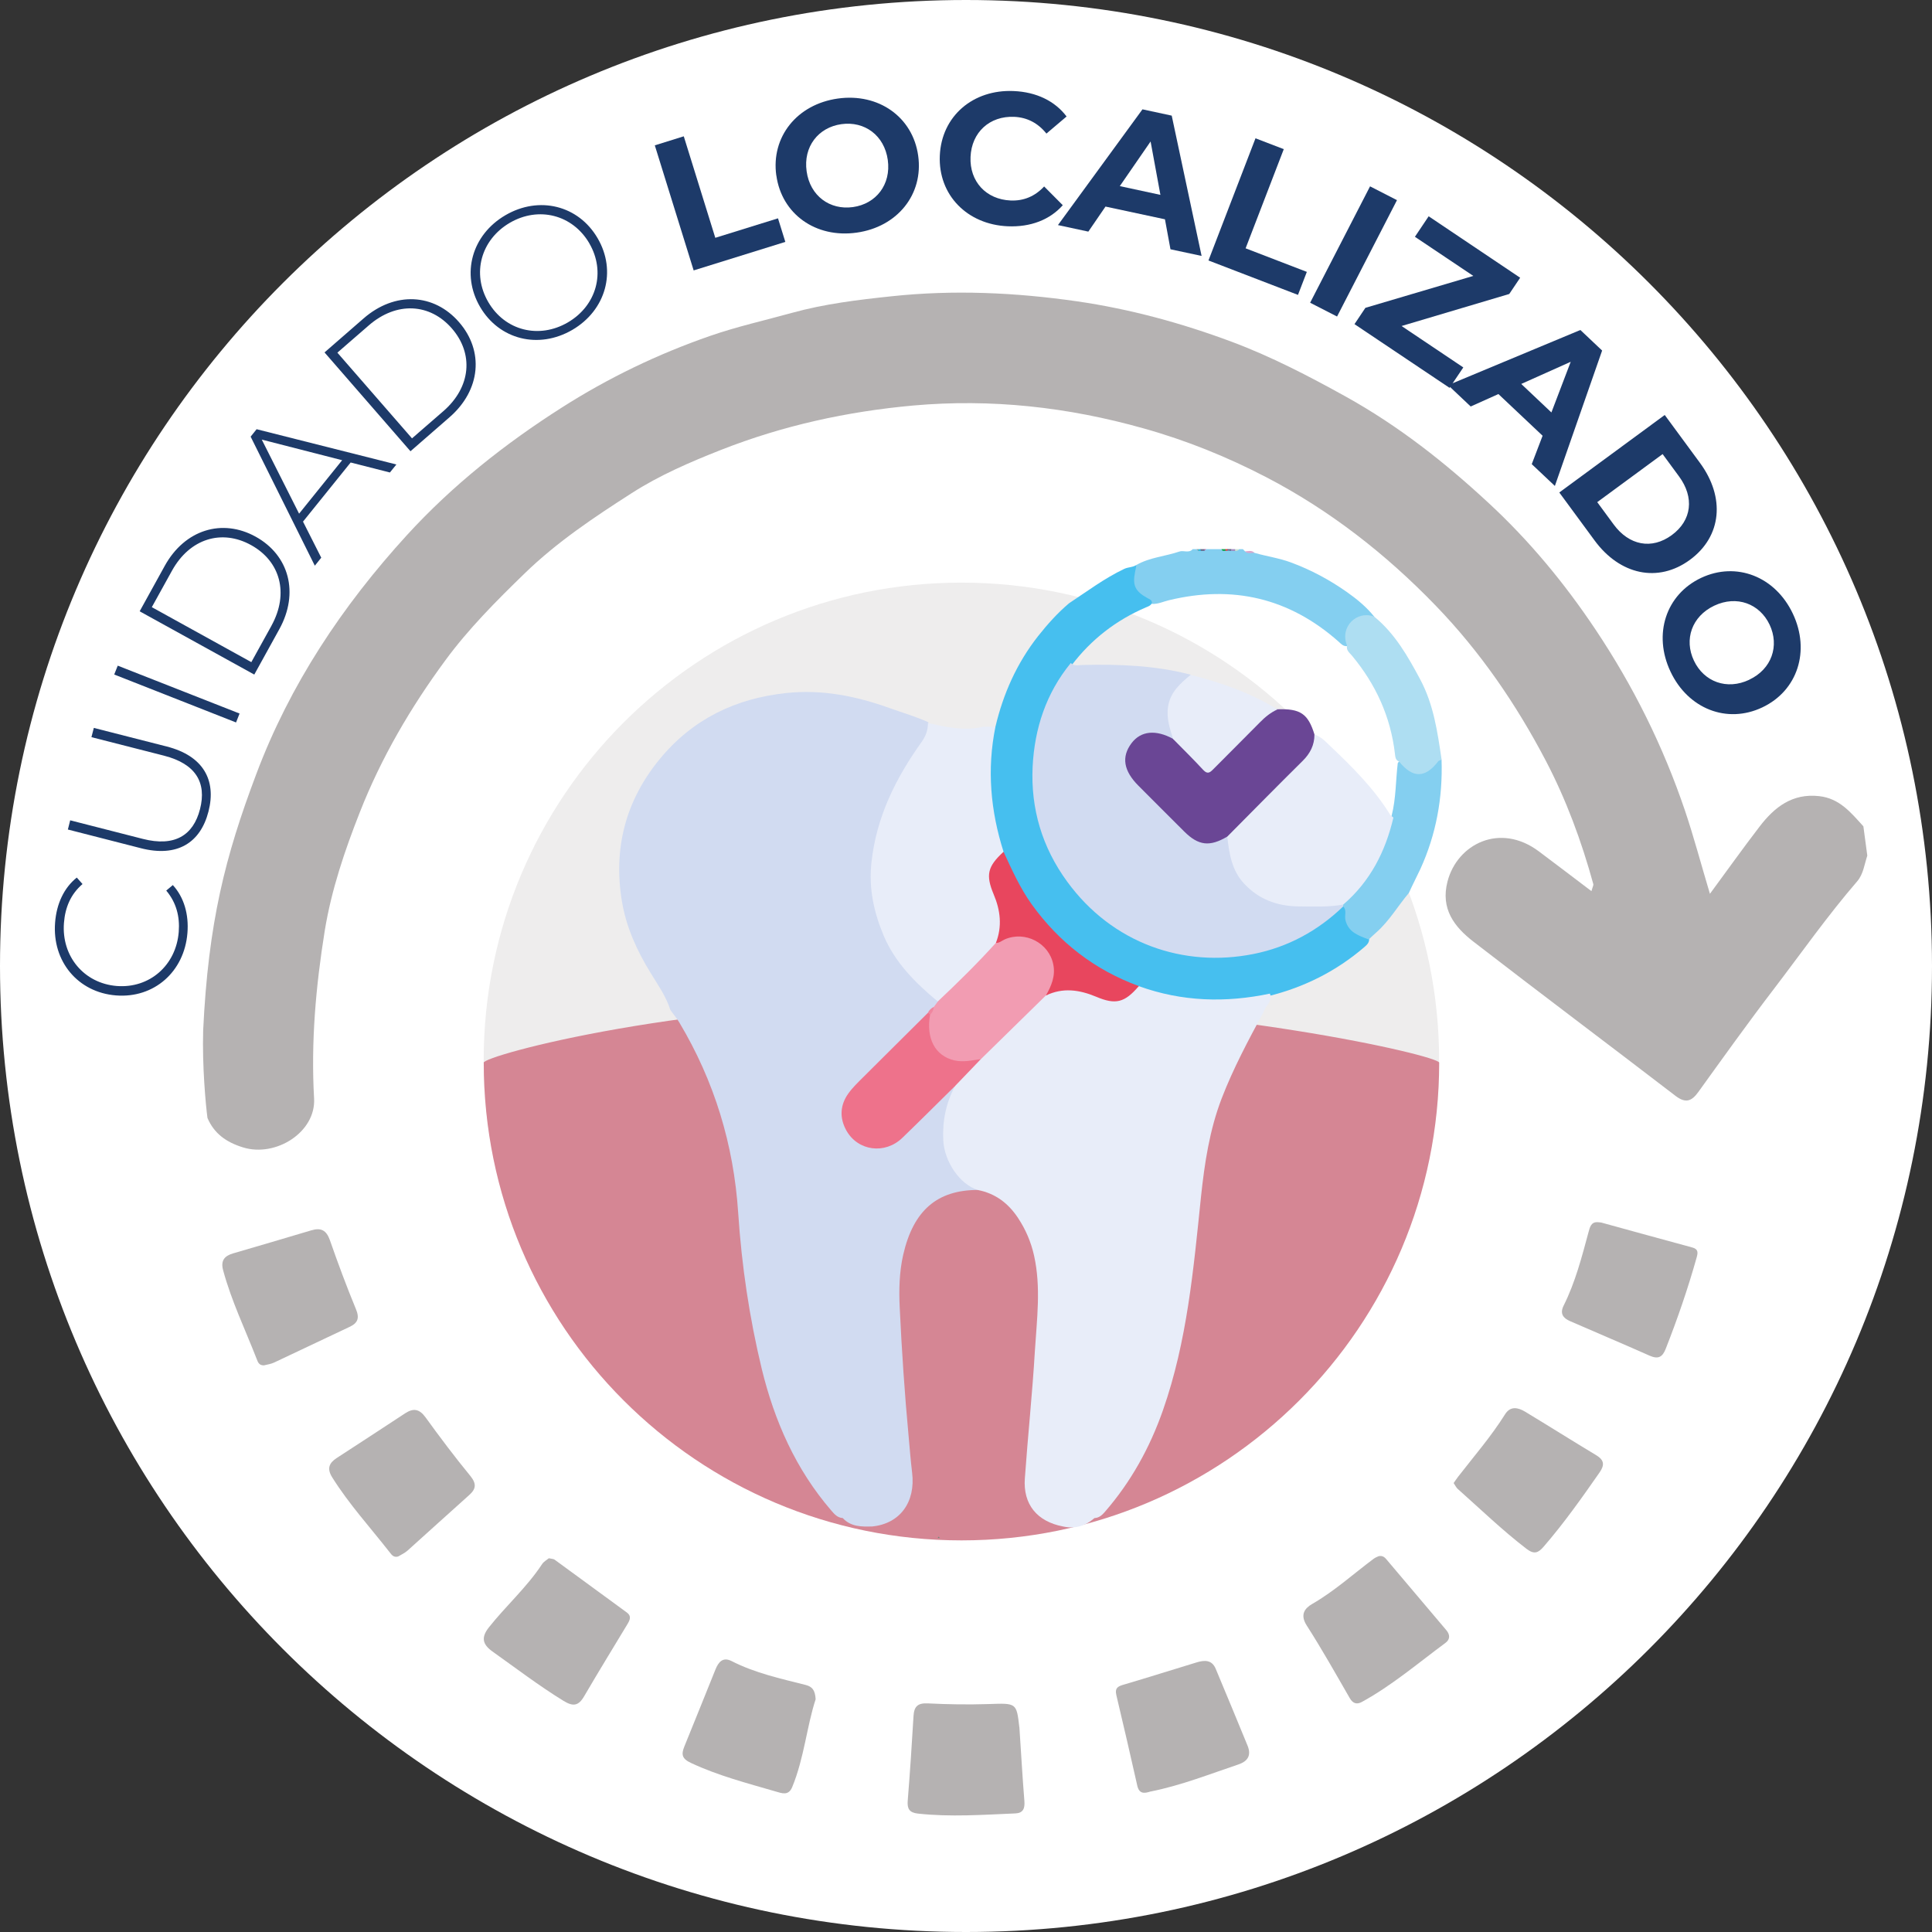 <?xml version="1.0" encoding="UTF-8"?>
<svg id="Capa_1" data-name="Capa 1" xmlns="http://www.w3.org/2000/svg" viewBox="0 0 34.016 34.016">
  <rect x="0" y="0" width="34.016" height="34.016" fill="#333333" stroke="none"/>
  <defs>
    <style>
      .cls-1 {
        fill: #d1dbf1;
      }

      .cls-2 {
        fill: #1d3a69;
      }

      .cls-3 {
        fill: #e8edf9;
      }

      .cls-4 {
        fill: #84cff0;
      }

      .cls-5 {
        fill: #0ba347;
      }

      .cls-6 {
        fill: #a18dc2;
      }

      .cls-7 {
        fill: #6d8879;
      }

      .cls-8 {
        fill: #32badb;
      }

      .cls-9 {
        fill: #e43439;
      }

      .cls-10 {
        fill: #46bfef;
      }

      .cls-11 {
        fill: #aedef2;
      }

      .cls-12 {
        fill: #d9a7cd;
      }

      .cls-13 {
        fill: #d58694;
      }

      .cls-14 {
        fill: #f29cb2;
      }

      .cls-15 {
        fill: #879da2;
      }

      .cls-16 {
        fill: #fff;
      }

      .cls-17 {
        fill: #646787;
      }

      .cls-18 {
        fill: #cae3d4;
      }

      .cls-19 {
        fill: #eeeded;
      }

      .cls-20 {
        fill: #6a4695;
      }

      .cls-21 {
        fill: #b5b2b2;
      }

      .cls-22 {
        fill: #a1559c;
      }

      .cls-23 {
        fill: #ee728b;
      }

      .cls-24 {
        fill: #f0869f;
      }

      .cls-25 {
        fill: #e8465e;
      }
    </style>
  </defs>
  <g>
    <path class="cls-16" d="M0,17.008C0,7.615,7.615,0,17.008,0s17.008,7.615,17.008,17.008c0,9.393-7.615,17.008-17.008,17.008S0,26.401,0,17.008"/>
    <path class="cls-21" d="M32.808,14.549c-.218-.24-.419-.493-.781-.532-.471-.052-.784.194-1.045.534-.286.372-.558.754-.876,1.186-.161-.538-.284-1.004-.438-1.461-.383-1.132-.908-2.191-1.574-3.188-.548-.821-1.17-1.572-1.89-2.237-.765-.709-1.58-1.352-2.505-1.866-.657-.364-1.319-.709-2.019-.97-.881-.328-1.782-.574-2.718-.71-1.087-.156-2.173-.205-3.262-.089-.589.062-1.18.133-1.759.293-.479.133-.963.24-1.438.405-.92.319-1.794.74-2.612,1.262-.997.635-1.923,1.367-2.726,2.245-1.138,1.246-2.061,2.632-2.654,4.211-.547,1.45-.843,2.611-.934,4.509-.018.633.045,1.314.076,1.543.116.271.327.427.63.519.574.175,1.281-.269,1.247-.864-.057-.995.031-1.976.188-2.954.118-.721.351-1.408.618-2.086.378-.962.897-1.847,1.506-2.674.408-.555.898-1.047,1.395-1.529.569-.553,1.226-.991,1.886-1.414.485-.312,1.026-.546,1.572-.761,1.091-.429,2.217-.675,3.38-.781,1.378-.123,2.723.026,4.058.402.756.211,1.477.504,2.16.859,1.114.579,2.103,1.349,2.983,2.26.788.815,1.419,1.738,1.939,2.73.359.685.631,1.421.837,2.172.007.024-.012.054-.032.127-.318-.241-.62-.471-.923-.698-.687-.517-1.44-.131-1.611.527-.126.484.121.801.457,1.061,1.181.913,2.376,1.808,3.559,2.716.177.134.282.094.4-.07.439-.609.875-1.219,1.331-1.815.484-.634.943-1.288,1.466-1.894.11-.128.126-.299.178-.452-.022-.172-.046-.343-.069-.515"/>
    <path class="cls-21" d="M17.947,30.41c-.05-.433-.05-.424-.548-.407-.354.011-.709.006-1.062-.012-.177-.009-.243.052-.253.222-.029.497-.062.993-.102,1.49-.012.145.03.211.178.228.572.063,1.146.021,1.719-.003.133-.006.168-.086.157-.217-.034-.418-.057-.838-.088-1.3"/>
    <path class="cls-21" d="M9.665,27.434c-.036.031-.091.059-.121.105-.268.408-.634.732-.936,1.113-.134.17-.122.293.062.425.414.294.817.602,1.251.869.168.103.263.092.363-.079.25-.428.51-.852.766-1.276.043-.072.07-.139-.013-.2-.425-.31-.849-.622-1.274-.932-.021-.014-.055-.013-.098-.023"/>
    <path class="cls-21" d="M7.011,27.404c.051-.031.113-.058.163-.102.363-.326.723-.654,1.088-.98.122-.109.129-.2.019-.336-.274-.334-.534-.679-.787-1.029-.109-.151-.214-.17-.363-.072-.4.264-.801.524-1.203.786-.133.087-.175.185-.081.337.296.474.673.886,1.015,1.324.035.045.07.096.151.072"/>
    <path class="cls-21" d="M4.644,24.04c.057-.015.127-.023.186-.052.441-.207.881-.418,1.322-.625.148-.069.182-.154.114-.316-.165-.4-.316-.805-.458-1.213-.062-.174-.156-.223-.327-.172-.459.138-.918.271-1.378.406-.152.045-.221.127-.174.299.146.539.389,1.043.591,1.561.02.053.04.112.123.111"/>
    <path class="cls-21" d="M25.594,26.112c.029.042.044.079.072.103.4.356.785.728,1.211,1.055.132.1.203.076.302-.039.359-.415.674-.861.986-1.309.092-.134.076-.218-.063-.302-.418-.251-.831-.512-1.25-.765-.123-.074-.259-.105-.353.046-.244.389-.544.735-.825,1.097-.028.036-.053.075-.08.113"/>
    <path class="cls-21" d="M20.257,31.543c.537-.107,1.038-.306,1.547-.477.172-.058.229-.166.161-.332-.185-.451-.372-.902-.56-1.351-.068-.165-.203-.155-.339-.113-.423.128-.842.262-1.265.386-.105.03-.178.053-.146.189.127.532.249,1.063.369,1.596.035.154.135.133.234.101"/>
    <path class="cls-21" d="M28.135,21.519c-.121-.01-.142.087-.164.166-.12.444-.234.89-.441,1.303-.07.14-.008.221.114.273.466.204.936.401,1.4.608.15.065.225.029.284-.122.207-.526.391-1.061.544-1.606.023-.083.033-.148-.076-.177-.536-.144-1.069-.293-1.603-.439-.019-.004-.039-.004-.058-.006"/>
    <path class="cls-21" d="M24.273,27.399c-.021.011-.058.023-.088.046-.359.268-.691.571-1.083.796-.133.077-.215.19-.096.377.268.418.511.851.759,1.281.056.098.128.113.212.067.53-.29.989-.683,1.471-1.039.085-.062.085-.144.017-.225-.351-.416-.702-.831-1.054-1.246-.03-.035-.066-.072-.138-.057"/>
    <path class="cls-21" d="M14.361,29.919c-.01-.165-.063-.223-.174-.252-.445-.113-.894-.21-1.308-.422-.154-.077-.231.021-.283.151-.183.451-.362.904-.547,1.354-.056.139-.043.215.114.288.48.226.99.357,1.494.504.108.031.226.081.291-.077.212-.515.257-1.073.413-1.547"/>
    <g>
      <path class="cls-19" d="M8.516,18.669c0-4.646,3.766-8.411,8.411-8.411,4.646,0,8.411,3.766,8.411,8.411,0,4.646-3.766,8.411-8.411,8.411-4.646,0-8.411-3.766-8.411-8.411"/>
      <path class="cls-13" d="M8.516,18.71c0-.123,3.586-1.113,8.247-1.072,4.658.041,8.576.949,8.576,1.072,0,4.646-3.766,8.411-8.411,8.411-4.646,0-8.411-3.766-8.411-8.411"/>
      <path class="cls-4" d="M22.088,9.734c.213.062.434.091.644.17.351.13.677.305.984.521.179.127.345.263.481.434-.032.032-.073.019-.11.021-.236.011-.354.137-.349.373,0,.045.018.09-.026.124-.065.002-.102-.042-.144-.08-.868-.769-1.865-1-2.987-.729-.097.023-.191.07-.297.065-.04-.02-.076-.046-.115-.068-.255-.152-.307-.364-.157-.62.235-.133.505-.149.755-.235.073-.025.165.035.232-.041h.068c.012.013.027.018.045.018h.082c.016.001.032-.005.043-.018h.272c.02.022.047.016.073.018h.16c.026-.001.053.006.074-.018h.068c.012.013.025.027.038.04.053.029.115-.007.168.026"/>
      <path class="cls-18" d="M21.814,9.669c-.013.029-.039.033-.066.033-.013-.006-.016-.013-.013-.021.002-.008.007-.012.011-.012h.068Z"/>
      <path class="cls-6" d="M21.746,9.669c.001.012.001.022.001.033-.023,0-.048-.002-.073-.004-.008-.007-.011-.014-.007-.02.004-.006.007-.009.011-.009h.068Z"/>
      <path class="cls-17" d="M21.678,9.669c-.001.009-.001.02-.004.029-.019-.001-.039-.002-.059-.005-.014-.002-.02-.007-.016-.013.002-.008.007-.012.011-.012h.068Z"/>
      <path class="cls-5" d="M21.576,9.697c-.029.005-.057.009-.069-.028h.069c.008.006.012.012.008.019-.002.006-.006.009-.008.009"/>
      <path class="cls-17" d="M21.202,9.698c-.02,0-.038.001-.057.001-.023-.002-.027-.013-.011-.03h.069c.007.007.009.013.007.02-.002.006-.006.009-.008.009"/>
      <path class="cls-9" d="M21.576,9.697v-.028h.034c.001.008.004.016.006.025-.014.001-.027.002-.04.004"/>
      <path class="cls-22" d="M21.202,9.698c0-.009,0-.02.001-.029h.034c-.013.009-.023.02-.035.029"/>
      <path class="cls-8" d="M21.134,9.669c.005.009.008.02.011.029-.015.001-.03.002-.046.004-.008-.008-.009-.015-.007-.022.004-.007.006-.011.008-.011h.034Z"/>
      <path class="cls-15" d="M21.1,9.669c0,.011-.001.022-.001.033l-.033-.033h.034Z"/>
      <path class="cls-7" d="M16.51,27.079c.012-.028.022-.028.034,0h-.034Z"/>
      <path class="cls-1" d="M17.223,20.951c-.722-.001-1.142.359-1.321,1.143-.069.305-.076.616-.061.927.036.762.087,1.522.158,2.282.019.208.035.416.06.623.065.523-.215.902-.703.95-.188.005-.375.007-.518-.148-.095-.006-.148-.07-.204-.135-.625-.725-.998-1.574-1.222-2.491-.218-.903-.354-1.821-.415-2.748-.079-1.203-.42-2.32-1.038-3.354-.046-.079-.106-.145-.157-.22-.073-.236-.216-.435-.342-.642-.243-.394-.434-.809-.51-1.269-.155-.934.066-1.776.667-2.506.577-.7,1.329-1.066,2.227-1.161.63-.067,1.228.053,1.813.263.229.082.462.149.685.25.08.154-.012.273-.091.387-.249.352-.467.721-.625,1.124-.145.366-.245.745-.256,1.136-.014.534.14,1.029.442,1.471.147.213.306.42.52.577.073.053.143.113.191.191.016.059-.019.099-.053.137-.04.042-.081.081-.12.123-.408.408-.815.815-1.222,1.223-.151.152-.277.321-.262.549.016.232.129.41.353.495.224.083.437.057.617-.108.22-.204.425-.422.638-.632.073-.073.14-.148.218-.213.036-.03.074-.1.138-.035.014.062-.027.107-.048.158-.194.482-.195.948.115,1.389.069.099.142.191.274.208.028.004.052.022.05.057"/>
      <path class="cls-10" d="M17.526,12.797c.138-.585.378-1.122.751-1.597.165-.208.341-.406.545-.578.318-.21.624-.44.97-.605.073-.035.154-.026.218-.072-.008.043-.018.087-.026.129-.046.232.002.335.212.453.038.021.087.033.086.09-.02.046-.065.06-.106.077-.524.225-.961.562-1.307,1.017-.461.612-.681,1.31-.642,2.068.059,1.102.576,1.961,1.505,2.561.441.284.93.428,1.455.462.887.057,1.661-.204,2.328-.788.038-.034.075-.072.131-.072.062.013.075.065.075.115.005.219.114.354.325.412.027.008.048.028.059.055.008.073-.041.114-.088.155-.491.421-1.056.704-1.684.859-.769.179-1.527.142-2.272-.123-.781-.293-1.43-.767-1.918-1.448-.218-.305-.375-.643-.522-.988-.22-.646-.289-1.305-.177-1.981.012-.073.026-.144.08-.201"/>
      <path class="cls-3" d="M20.052,17.363c.756.273,1.527.296,2.307.131.053.141-.082.217-.115.33-.266.493-.53.986-.733,1.512-.216.561-.303,1.147-.366,1.74-.131,1.267-.243,2.538-.669,3.753-.231.659-.563,1.261-1.023,1.79-.049.057-.102.106-.183.109-.161.141-.344.195-.554.148-.456-.087-.706-.389-.672-.847.053-.749.133-1.498.177-2.247.035-.556.109-1.117-.014-1.672-.053-.239-.147-.461-.283-.666-.17-.257-.396-.43-.703-.491-.319-.095-.592-.497-.613-.871-.018-.341.046-.659.206-.959-.018-.075.043-.111.083-.154.111-.116.229-.228.341-.345.269-.265.536-.532.802-.802.118-.12.244-.233.382-.332.266-.155.535-.104.803-.012.069.023.137.056.208.079.155.049.301.029.43-.076.057-.047.109-.1.185-.116"/>
      <path class="cls-4" d="M24.808,15.719c-.195.23-.346.495-.575.697-.047.041-.09.083-.135.125-.176-.068-.359-.125-.41-.344-.018-.079.029-.169-.039-.238-.011-.016-.013-.032-.006-.049.213-.233.42-.473.569-.758.133-.252.228-.517.291-.794.077-.304.07-.616.107-.923.041-.063.075-.018.109.008.238.182.349.175.552-.03.03-.03.056-.077.11-.036.022.67-.095,1.314-.373,1.923-.065.14-.138.277-.201.419"/>
      <path class="cls-11" d="M25.381,13.377c-.02.009-.046.012-.059.027-.229.3-.448.301-.687.006-.065-.025-.069-.083-.075-.14-.076-.652-.338-1.224-.758-1.728-.041-.048-.104-.093-.084-.174-.138-.331.175-.629.479-.51.364.298.589.695.807,1.102.238.444.306.929.378,1.416"/>
      <path class="cls-12" d="M22.088,9.734c-.056-.006-.118.025-.168-.026.057-.002.118-.027.168.026"/>
      <path class="cls-3" d="M17.526,12.797c-.151.746-.087,1.478.143,2.199-.005.048-.03.086-.061.12-.17.182-.164.388-.079.6.086.209.134.42.11.645-.008.08-.035.155-.065.228-.025.073-.077.124-.129.176-.256.256-.51.511-.767.766-.047.047-.086.11-.167.102-.393-.327-.752-.683-.955-1.165-.17-.408-.262-.823-.213-1.28.086-.803.428-1.487.885-2.127.072-.1.111-.208.11-.331.307.067.613.141.932.074.081-.018.169-.006.253-.007"/>
      <path class="cls-14" d="M16.512,17.632c.352-.332.698-.671,1.022-1.031.255-.22.674-.192.898.06.235.265.215.711-.019.867-.38.373-.761.746-1.142,1.119-.257.131-.509.123-.727-.063-.211-.182-.308-.416-.206-.699.032-.055.072-.104.104-.157.023-.032.047-.063.07-.095"/>
      <path class="cls-23" d="M16.376,17.864c-.075.419.088.727.428.806.157.036.312-.001.466-.023-.15.158-.303.315-.454.473-.31.306-.617.613-.93.915-.306.294-.78.232-.984-.13-.123-.22-.113-.447.035-.653.074-.104.17-.195.262-.287.379-.379.76-.755,1.14-1.134.034-.009.047,0,.038.035"/>
      <path class="cls-24" d="M16.376,17.864c-.012-.012-.025-.023-.038-.035.023-.046.059-.079.103-.102-.005.054-.023.101-.066.137"/>
      <path class="cls-1" d="M18.853,11.673c.061.063.138.036.209.035.64-.015,1.277.007,1.902.171.011.07-.048.099-.089.133-.251.212-.321.477-.237.79.016.065.048.128.027.198-.065.047-.117-.004-.174-.023-.211-.075-.432-.013-.543.154-.135.203-.124.412.046.588.306.317.62.625.934.936.152.151.333.172.531.108.055-.018.109-.07.171-.013.035.06.045.127.056.194.102.589.528.958,1.128.969.237.002.474.018.711-.016.046-.007.09-.007.125.032-.001.011-.002.021-.002.032-.447.429-.973.715-1.58.836-1.227.244-2.482-.182-3.279-1.275-.44-.602-.643-1.282-.608-2.021.033-.672.236-1.295.671-1.826"/>
      <path class="cls-25" d="M18.414,17.529c.097-.17.172-.344.131-.547-.075-.381-.498-.599-.856-.442-.05.022-.094.065-.155.062.114-.291.08-.575-.039-.856-.143-.342-.108-.49.174-.749.147.318.29.637.495.924.483.672,1.109,1.155,1.887,1.441-.25.292-.408.333-.754.186-.293-.122-.585-.165-.883-.02"/>
      <path class="cls-3" d="M23.651,15.926c-.264.048-.529.035-.794.033-.371-.006-.695-.124-.953-.402-.217-.233-.262-.528-.296-.827-.008-.088.062-.128.111-.177.338-.341.672-.685,1.018-1.017.182-.174.341-.354.405-.603.117.035.199.125.281.204.387.367.766.744,1.05,1.202.014.022.04.038.06.056-.14.599-.409,1.124-.882,1.531"/>
      <path class="cls-20" d="M23.143,12.933c0,.185-.075.333-.208.464-.446.441-.885.888-1.326,1.332-.31.184-.508.161-.759-.089-.269-.267-.536-.536-.805-.805-.264-.264-.304-.51-.122-.751.164-.216.425-.242.732-.075.176.07.273.231.402.353.237.225.19.232.427-.004.245-.244.487-.49.733-.732.076-.075.154-.152.276-.138.403-.014.538.079.65.443"/>
      <path class="cls-3" d="M22.493,12.49c-.12.054-.218.134-.31.228-.273.278-.55.55-.823.827-.061.062-.102.089-.175.011-.172-.186-.353-.364-.53-.544-.059-.186-.121-.369-.089-.572.04-.256.216-.408.398-.558.536.137,1.056.317,1.529.61"/>
    </g>
  </g>
  <g>
    <path class="cls-2" d="M2.459,10.763l.441-.799c.353-.64,1.013-.84,1.601-.515.588.325.77.989.417,1.629l-.441.799-2.018-1.114ZM4.779,11.017c.315-.571.154-1.137-.359-1.42-.513-.284-1.078-.118-1.393.453l-.354.64,1.752.968.354-.64Z"/>
    <path class="cls-2" d="M6.174,8.143l-.839,1.041.321.635-.113.141-1.13-2.272.105-.131,2.461.621-.114.141-.691-.176ZM6.025,8.103l-1.416-.363.657,1.304.758-.941Z"/>
    <path class="cls-2" d="M5.714,6.205l.688-.599c.551-.479,1.239-.442,1.68.066.441.506.384,1.194-.167,1.674l-.688.599-1.513-1.74ZM7.805,7.24c.492-.428.535-1.015.151-1.457-.384-.442-.972-.481-1.464-.053l-.552.479,1.314,1.509.552-.479Z"/>
    <path class="cls-2" d="M8.453,5.404c-.338-.578-.148-1.268.446-1.615.591-.345,1.285-.175,1.623.405.339.579.146,1.268-.445,1.614-.595.346-1.287.172-1.624-.404ZM10.375,4.282c-.295-.503-.892-.654-1.399-.359-.509.298-.673.893-.378,1.397.294.503.892.653,1.401.356.506-.296.67-.89.376-1.393Z"/>
    <path class="cls-2" d="M11.529,2.559l.51-.159.555,1.787,1.104-.343.129.415-1.614.502-.684-2.202Z"/>
    <path class="cls-2" d="M13.668,3.09c-.095-.678.363-1.254,1.084-1.355.717-.1,1.319.325,1.414,1.006.096.682-.367,1.255-1.084,1.355-.721.101-1.319-.328-1.413-1.006ZM15.631,2.816c-.061-.433-.409-.687-.817-.63-.407.057-.673.397-.612.83.06.433.409.687.816.63.407-.057.673-.397.613-.83Z"/>
    <path class="cls-2" d="M16.547,2.74c.03-.695.585-1.169,1.301-1.137.399.017.725.175.931.448l-.355.301c-.147-.184-.338-.285-.568-.295-.431-.018-.749.271-.768.705-.019.434.274.749.705.768.23.01.429-.073.591-.247l.328.33c-.228.257-.567.388-.969.371-.713-.031-1.226-.55-1.196-1.244Z"/>
    <path class="cls-2" d="M20.51,3.861l-1.046-.224-.302.441-.535-.115,1.488-2.038.515.111.526,2.47-.548-.117-.097-.527ZM20.431,3.431l-.173-.94-.542.786.715.154Z"/>
    <path class="cls-2" d="M22.105,2.435l.498.191-.672,1.746,1.078.415-.156.405-1.576-.606.828-2.151Z"/>
    <path class="cls-2" d="M24.122,3.281l.474.243-1.055,2.049-.474-.243,1.055-2.049Z"/>
    <path class="cls-2" d="M25.764,6.469l-.242.36-1.674-1.122.192-.287,1.9-.562-1.028-.689.242-.361,1.611,1.082-.192.286-1.896.564,1.088.73Z"/>
    <path class="cls-2" d="M27.16,7.672l-.778-.734-.488.219-.398-.376,2.329-.971.383.362-.832,2.384-.407-.384.191-.5ZM27.315,7.262l.34-.892-.871.39.531.502Z"/>
    <path class="cls-2" d="M29.31,7.306l.62.843c.447.607.387,1.293-.175,1.707-.562.413-1.235.266-1.681-.342l-.62-.843,1.857-1.365ZM28.411,9.234c.27.368.669.448,1.024.187s.398-.665.127-1.033l-.289-.393-1.151.846.289.393Z"/>
    <path class="cls-2" d="M2.042,17.526c-.67-.053-1.126-.6-1.072-1.283.025-.326.154-.61.382-.792l.101.114c-.21.181-.306.414-.327.684-.046.587.352,1.064.93,1.111.577.045,1.045-.364,1.091-.953.021-.269-.042-.515-.22-.727l.116-.097c.198.217.283.517.257.843-.054.683-.588,1.153-1.258,1.1Z"/>
    <path class="cls-2" d="M2.48,14.934l-1.285-.329.041-.162,1.278.327c.559.143.889-.059,1.008-.525.119-.466-.075-.797-.634-.94l-1.278-.326.042-.163,1.285.328c.639.163.876.588.734,1.143-.142.555-.553.811-1.192.647Z"/>
    <path class="cls-2" d="M2.011,11.876l.062-.156,2.145.843-.062.157-2.145-.844Z"/>
    <path class="cls-2" d="M29.95,10.175c.619-.292,1.305-.027,1.616.63.31.655.084,1.356-.538,1.65-.622.295-1.307.025-1.616-.63-.311-.657-.081-1.357.538-1.65ZM30.799,11.967c.396-.187.533-.596.358-.968-.176-.371-.579-.522-.975-.335-.396.188-.534.596-.358.967.175.372.579.525.975.337Z"/>
  </g>
</svg>